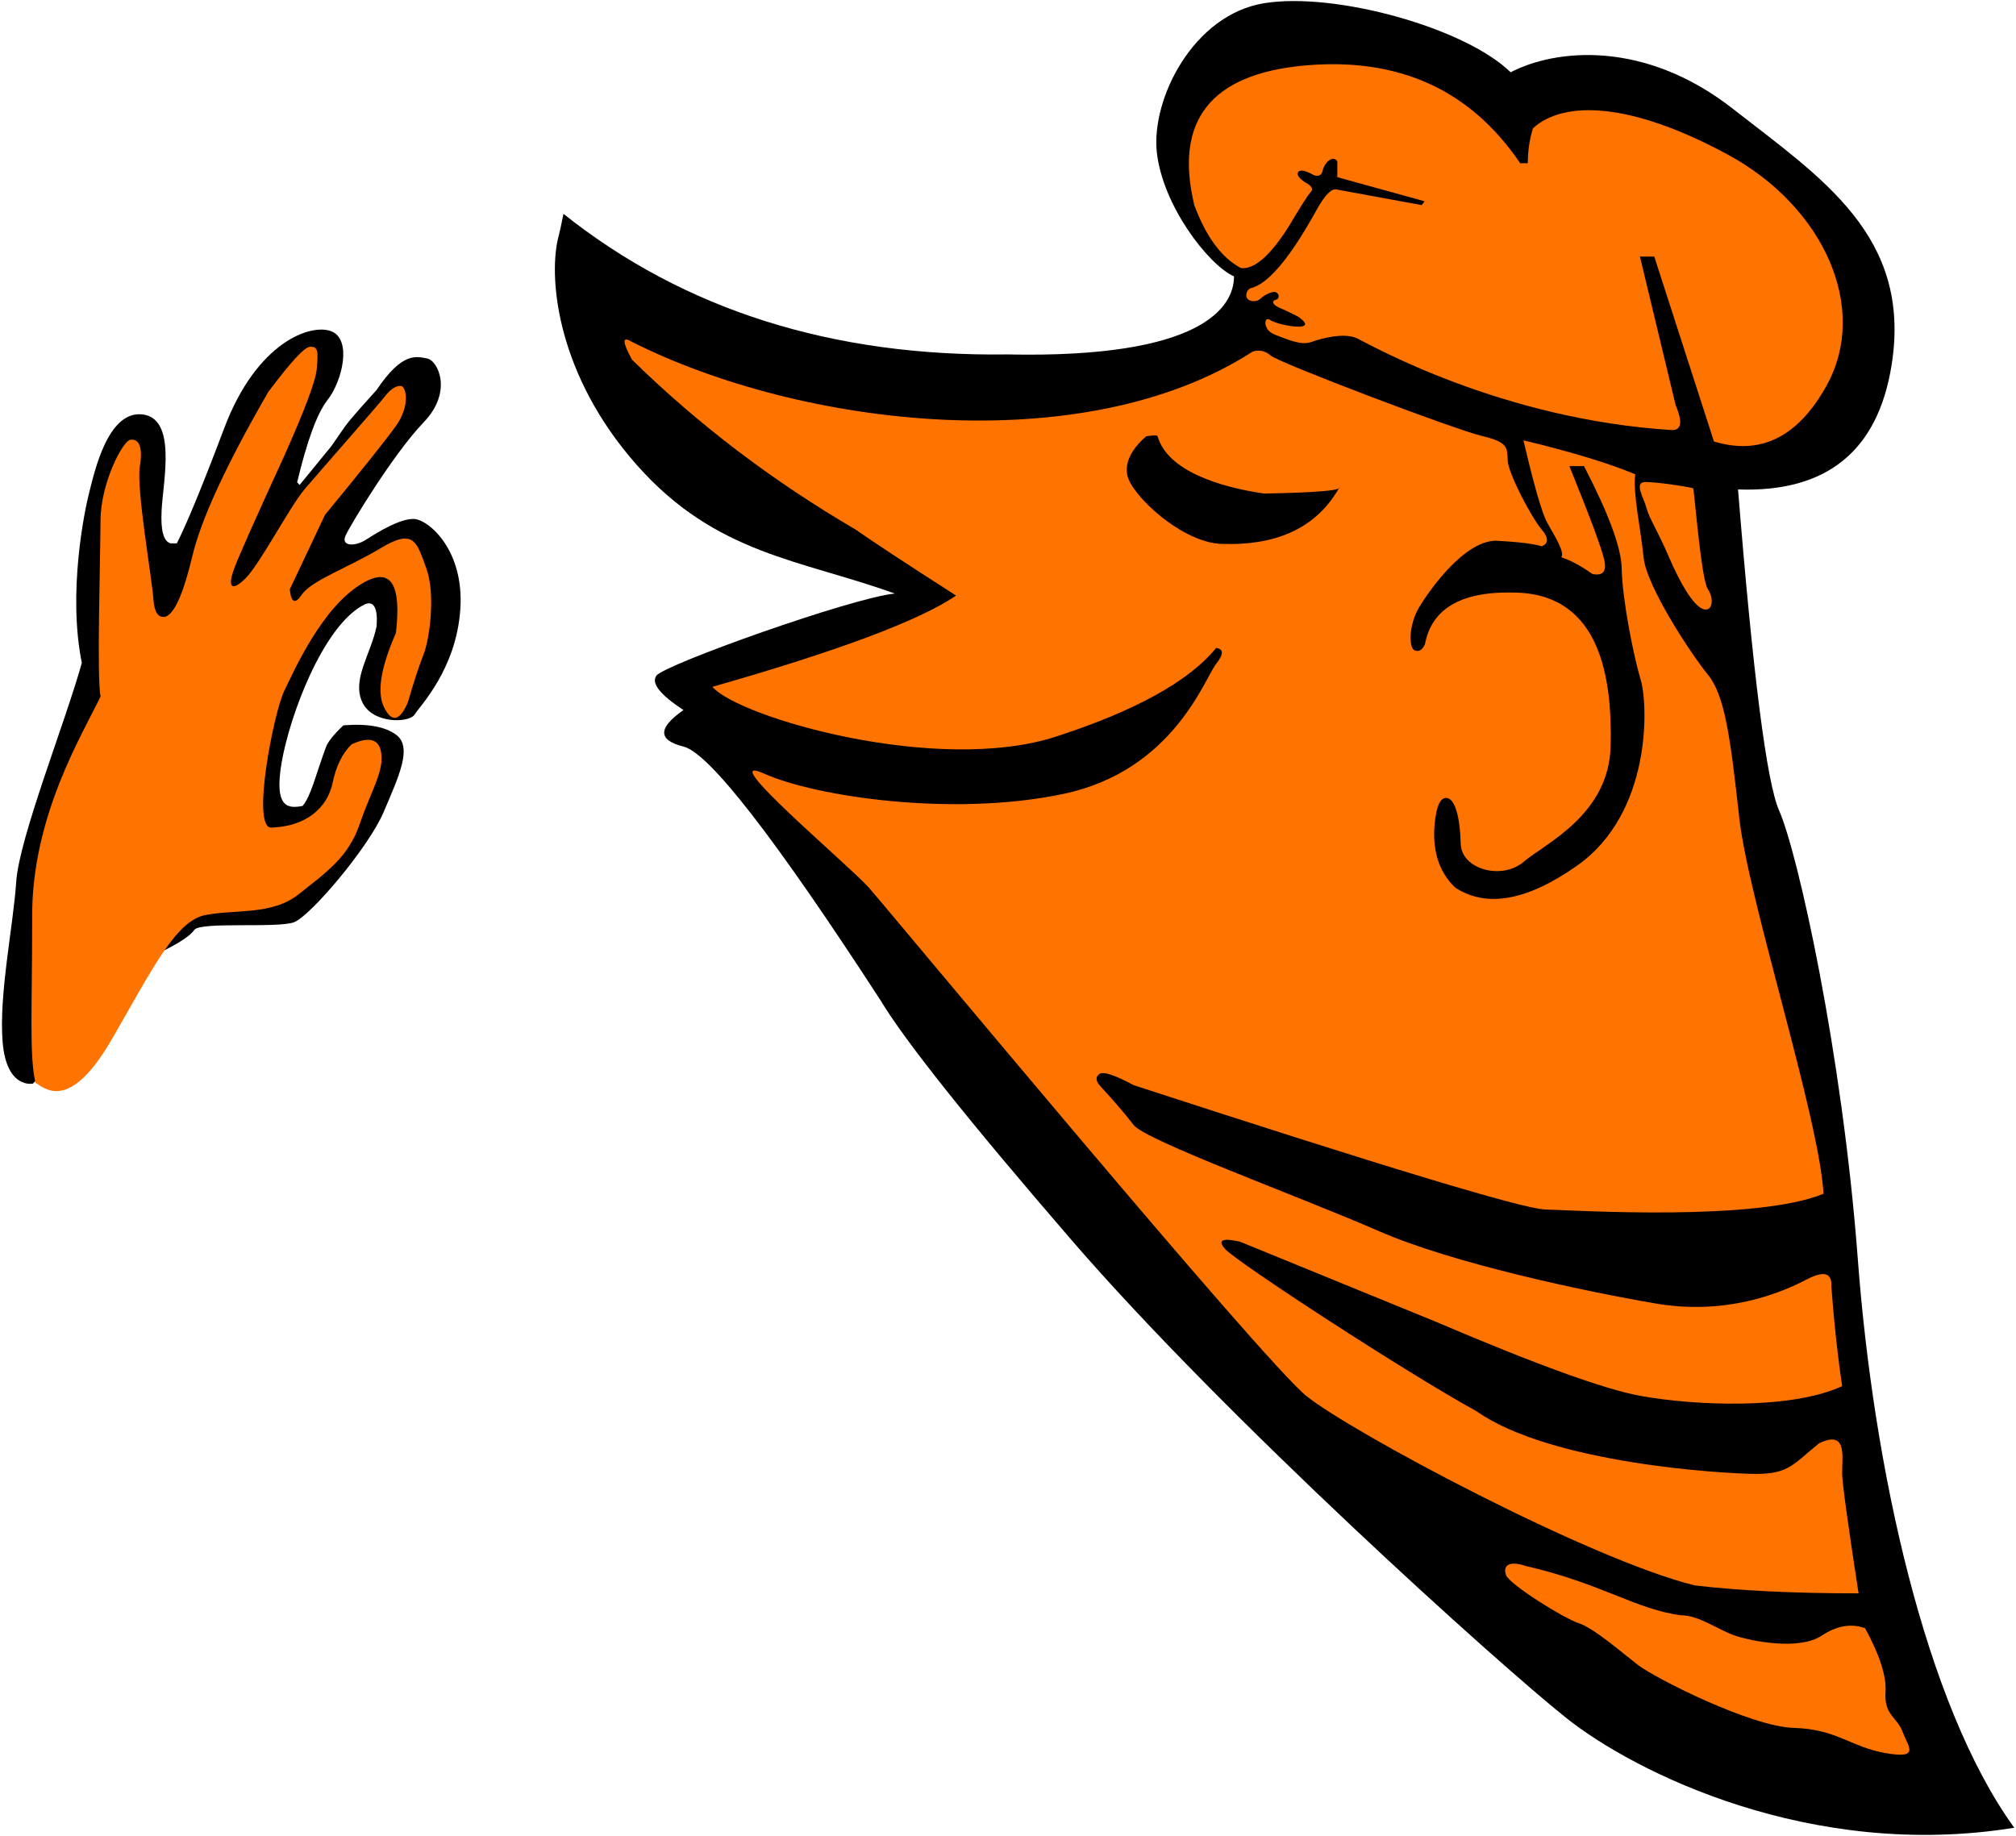 <?xml version="1.0" encoding="UTF-8"?>
<svg width="864px" height="787px" viewBox="0 0 864 787" version="1.1" xmlns="http://www.w3.org/2000/svg" xmlns:xlink="http://www.w3.org/1999/xlink">
    <!-- Generator: Sketch 48.2 (47327) - http://www.bohemiancoding.com/sketch -->
    <title>pepisguy2</title>
    <desc>Created with Sketch.</desc>
    <defs></defs>
    <g id="Pepis-Guy" stroke="none" stroke-width="1" fill="none" fill-rule="evenodd">
        <g id="pepisguy2">
            <path d="M241.486,91.655 C293.237,132.83 356.631,152.915 431.666,151.909 C515.54,153.701 528.859,131.405 528.859,118.469 C517.814,113.495 498.269,88.084 495.784,65.27 C493.299,42.456 511.368,6.354 541.705,1.386 C572.042,-3.582 627.9,11.867 647.409,30.981 C666.585,20.989 704.683,16.925 742.587,46.577 C780.491,76.229 819.495,101.1 810.688,156.439 C804.817,193.331 782.878,211.114 744.872,209.786 C751.302,289.573 757.173,335.454 762.484,347.43 C770.451,365.393 789.561,451.188 796.218,539.842 C802.876,628.497 824.911,730.474 863.253,783.391 C776.189,797.512 700.46,759.587 671.336,736.407 C642.212,713.227 525.323,608.035 459.229,531.503 C415.167,480.482 387.876,446.225 377.356,428.732 C332.06,358.962 303.911,322.712 292.908,319.98 C281.905,317.249 281.905,312.034 292.908,304.337 C282.851,297.714 278.985,292.802 281.31,289.602 C284.798,284.801 365.261,256.154 383.475,254.402 C343.191,239.839 306.969,237.747 272.98,199.38 C238.991,161.012 235.201,120.381 238.991,102.929 C239.799,99.824 240.631,96.066 241.486,91.655 Z" id="baseBlack" fill="#000000"></path>
            <path d="M651.5,69.94 C630.09,38.4 599.288,24.447 559.096,28.082 C518.903,31.717 503.152,51.663 511.843,87.92 C516.899,101.521 523.561,110.513 531.831,114.898 C537.503,115.549 544.262,109.715 552.108,97.396 C557.397,88.497 560.633,83.434 561.817,82.209 C563.001,80.983 562.094,79.58 559.096,78 C556.403,76.092 555.526,74.632 556.467,73.62 C557.407,72.608 559.641,73.114 563.168,75.138 C565.227,75.75 566.469,75.036 566.894,72.998 C567.532,69.94 571.129,66.202 573.137,69.121 C573.137,71.057 573.137,73.326 573.137,75.931 L610.534,86.265 L609.331,87.92 L573.137,81.266 C570.891,80.485 567.989,83.286 564.432,89.67 C559.096,99.246 546.753,120.946 536.135,123.484 C534.203,124.151 533.624,126.724 534.541,127.955 C535.457,129.186 538.44,129.719 540.283,127.955 C542.126,126.191 545.443,124.716 546.757,125.218 C548.071,125.721 548.777,127.885 546.757,128.485 C544.737,129.086 545.446,130.718 548.777,132.109 C550.997,133.036 553.561,134.268 556.467,135.805 C559.609,138.063 560.161,139.419 558.124,139.87 C555.067,140.548 546.834,138.744 544.566,137.274 C543.053,136.295 542.297,136.784 542.297,138.744 C542.65,141.016 544.136,142.63 546.757,143.585 C550.688,145.017 557.414,148.223 561.817,146.648 C566.219,145.073 576.133,142.345 581.723,145.073 C587.312,147.802 643.544,179.839 716.647,184.336 C720.65,184.336 721.141,180.755 718.12,173.594 L704.388,116.447 L702.83,109.96 L708.973,109.96 L734.553,189.219 C754.537,195.302 770.634,187.304 782.845,165.226 C801.162,132.109 781.706,88.568 740.43,66.227 C699.154,43.887 670.391,42.787 656.992,54.976 C655.514,59.705 654.776,64.692 654.776,69.94 L651.5,69.94 Z" id="Hat" fill="#FF7301"></path>
            <path d="M536.47,150.929 C464.317,197.345 343.441,183.21 270.465,146.34 C266.596,143.995 266.735,146.61 270.88,154.186 C299.214,181.951 331.167,206.225 366.739,227.008 C373.971,232.096 388.31,241.519 409.755,255.277 C393.929,266.023 359.113,279.057 305.306,294.38 C316.595,307.49 401.733,332.268 452.755,315.663 C486.769,304.593 509.583,291.952 521.197,277.739 C524.474,278.133 524.474,280.4 521.197,284.54 C516.281,290.751 502.928,330.331 455.733,340.281 C408.537,350.232 349.661,341.512 327.483,331.584 C305.306,321.655 363.835,370.841 372.334,380.42 C380.834,389.998 540.699,582.831 559.851,598.307 C579.004,613.784 681.246,668.389 726.294,679.522 C745.437,681.794 768.848,682.93 796.528,682.93 C791.962,653.269 789.619,636.201 789.497,631.728 C789.315,625.018 792.097,612.466 779.522,618.671 C768.558,627.609 766.478,631.728 752.792,631.728 C739.106,631.728 664.609,627.36 632.707,604.813 C603.29,588.731 530.249,541.094 525.081,535.368 C521.635,531.551 523.73,530.487 531.365,532.177 L615.149,566.428 C658.383,584.89 687.715,595.516 703.147,598.307 C726.294,602.493 767.499,604.274 789.497,594.121 C787.578,581.242 786.038,567.074 784.877,551.617 C785.295,545.557 781.766,544.482 774.29,548.391 C763.076,554.256 739.81,563.88 709.436,558.675 C679.062,553.47 622.477,541.516 590.447,527.465 C558.417,513.414 490.914,488.858 485.834,482.183 C482.448,477.732 477.567,472.041 471.192,465.11 C469.535,463.081 469.535,461.481 471.192,460.309 C472.849,459.137 477.73,460.737 485.834,465.11 C593.923,500.336 652.702,518.097 662.17,518.393 C676.373,518.837 752.885,523.529 781.514,511.644 C779.522,478.357 749.287,385.647 745.42,350.655 C741.552,315.663 739.194,298.08 731.985,289.217 C724.775,280.354 705.622,251.392 704.385,238.847 C703.147,226.303 699.741,211.488 700.812,203.288 C689.369,198.51 673.401,193.657 652.908,188.728 C657.482,208.294 660.89,220.083 663.132,224.095 C666.495,230.113 670.67,236.646 669.147,238.847 C673.142,240.184 677.593,242.577 682.499,246.024 C686.911,246.908 688.604,244.95 687.579,240.151 C686.554,235.351 681.558,221.891 672.591,199.77 L678.849,199.77 C689.457,220.225 694.841,234.808 695.001,243.518 C695.241,256.583 699.925,280.558 703.147,291.336 C706.369,302.115 707.957,348.484 675.862,371.053 C654.466,386.1 637.061,389.222 623.648,380.42 C616.221,373.291 613.388,363.369 615.149,350.655 C616.064,343.824 618.162,341.096 620.905,342.286 C623.648,343.476 625.769,350.477 626.008,361.563 C626.247,372.649 643.647,377.326 652.908,369.444 C662.17,361.563 689.541,349.302 690.269,319.857 C690.997,290.413 685.8,255.43 650.475,254.018 C626.924,253.076 613.666,260.432 610.699,276.085 C609.604,278.581 608.151,279.481 606.339,278.784 C603.62,277.739 603.746,267.828 608.122,260.434 C612.498,253.041 627.988,231.039 641.82,231.791 C651.041,232.293 657.351,233.08 660.749,234.152 C663.742,232.926 663.742,230.545 660.749,227.008 C656.259,221.704 646.49,203.076 646.175,197.532 C645.861,191.988 646.662,189.585 635.155,186.879 C623.648,184.173 548.384,155.637 544.624,152.408 C540.863,149.179 537.314,150.443 536.47,150.929 Z" id="Face" fill="#FF7301"></path>
            <path d="M705.254,206.592 C710.492,206.592 725.216,208.891 725.65,209.325 C726.085,209.76 729.067,248.329 731.888,252.403 C734.709,256.476 734.016,262.522 729.833,261.022 C725.65,259.523 720.016,249.866 715.291,238.82 C710.566,227.774 706.804,222.205 705.645,217.757 C704.486,213.31 700.017,206.592 705.254,206.592 Z" id="backHair" fill="#FF7301"></path>
            <path d="M653.718,671.157 C686.393,678.662 701.044,689.794 720.378,692.319 C728.273,692.319 736.574,698.716 743.627,701.067 C750.681,703.418 770.973,707.504 780.698,701.067 C787.181,696.775 793.391,695.709 799.325,697.867 C805.619,709.437 808.536,718.555 808.078,725.221 C807.391,735.219 813.081,735.92 815.432,742.332 C817.783,748.744 823.126,754.026 808.078,751.389 C793.03,748.753 787.232,741.11 768.734,740.59 C750.236,740.07 709.084,719.121 701.944,713.603 C694.803,708.086 683.145,697.867 676.577,695.713 C670.009,693.559 646.845,679.055 645.437,675.106 C644.028,671.157 646.558,668.748 653.718,671.157 Z" id="lowerNeck" fill="#FF7301"></path>
            <path d="M491.216,186.991 C494.353,186.508 495.99,186.508 496.125,186.991 C500.306,201.856 522.901,208.819 541.744,211.534 C563.914,211.154 574.694,210.248 574.085,208.816 C564.644,225.705 548.03,233.814 524.243,233.142 C506.863,233.142 484.579,211.94 483.136,203.635 C482.06,198.24 484.754,192.692 491.216,186.991 Z" id="eye" fill="#000000"></path>
            <path d="M14.1,464.449 C14.1,464.449 32.711,445.492 69.934,407.58 C77.155,403.979 81.61,400.971 83.3,398.556 C85.836,394.934 119.035,397.952 126.041,395.268 C133.046,392.583 157.946,363.296 164.431,348.021 C170.916,332.746 176.871,320.251 169.82,314.962 C165.119,311.436 157.575,310.077 147.19,310.883 C143.031,314.799 140.518,317.938 139.653,320.299 C135.232,332.371 133.304,341.194 129.649,345.461 C123.985,346.457 117.208,347 120.708,326.783 C124.209,306.566 138.199,269.292 155.154,259.659 C162.096,255.391 161.659,265.18 161.381,268.517 C158.914,280.402 150.86,291.03 155.154,300.726 C159.449,310.423 175.439,309.921 177.69,306.257 C179.942,302.594 195.463,286.987 197.274,261.258 C199.085,235.528 183.444,222.559 177.326,222.428 C171.208,222.298 161.825,228.165 156.89,231.305 C151.955,234.446 146.181,234.087 148.022,229.741 C149.864,225.394 168.852,194.17 181.534,181.041 C194.216,167.913 187.747,154.476 182.979,153.621 C178.211,152.767 172.362,150.835 161.381,167.154 C149.721,180.085 148.909,181.229 146.332,184.979 C144.615,187.479 143.172,189.566 142.005,191.24 L128.398,207.866 L127.347,206.736 C131.616,188.855 135.931,177.128 140.292,171.556 C146.832,163.198 150.865,145.46 142.005,141.99 C133.145,138.52 109.993,146.698 96.136,183.411 C86.899,207.887 80.115,224.377 75.786,232.881 L73.128,232.881 C70.098,232.092 68.809,227.397 69.259,218.795 C69.934,205.893 75.837,179.254 60.983,177.616 C46.129,175.978 40.476,202.477 38.34,210.636 C36.204,218.795 28.967,253.945 35.062,284.123 C28.078,309.375 8.203,359.056 6.95,377.963 C5.696,396.871 -0.542,426.364 1.13,446.631 C2.801,466.898 14.1,464.449 14.1,464.449 Z" id="handBlack" fill="#000000"></path>
            <path d="M15.168,463.986 C20.749,468.097 30.969,474.746 48.017,445.279 C65.066,415.812 75.199,394.844 87.817,392.241 C100.436,389.638 116.596,392.443 128.013,383.287 C139.43,374.132 149.208,367.728 154.168,353.172 C159.129,338.615 164.848,330.329 163.281,322.153 C162.236,316.703 158.044,315.658 150.706,319.019 C146.783,322.787 144.057,328.313 142.528,335.599 C140.235,346.527 130.844,354.236 116.455,354.709 C107.403,355.61 117.318,305.335 121.822,296.122 C126.327,286.91 138.193,259.802 155.756,249.774 C167.465,243.088 172.106,250.266 169.681,271.309 C163.065,286.325 161.411,297.034 164.719,303.434 C168.027,309.834 171.393,309.02 174.818,300.99 C177.428,291.973 179.636,285.226 181.443,280.749 C184.155,274.033 186.758,254.495 182.665,243.458 C178.571,232.421 177.578,226.297 163.281,234.877 C148.983,243.458 133.433,248.769 129.266,254.967 C126.489,259.099 124.796,258.317 124.186,252.622 L139.28,220.678 C155.363,201.131 165.496,188.425 169.681,182.562 C175.958,173.767 174.058,165.666 171.869,165.431 C169.681,165.197 167.269,166.861 164.719,170.177 C162.169,173.494 137.052,202.046 130.619,209.59 C124.186,217.134 111.287,241.983 105.116,247.993 C98.945,254.003 97.837,251.104 99.98,244.726 C101.408,240.474 108.689,224.027 121.822,195.384 C130.688,175.565 135.331,163.144 135.75,158.122 C136.379,150.589 136.394,148.412 132.83,148.642 C130.454,148.796 124.492,155.263 114.944,168.042 C97.063,199.005 86.225,222.449 82.431,238.374 C78.638,254.299 74.821,262.942 70.981,264.302 C67.863,265.044 66.112,262.512 65.729,256.704 C65.154,247.993 58.361,209.409 59.932,199.935 C61.502,190.462 58.928,187.943 55.775,188.52 C52.621,189.096 43.123,206.91 43.071,223.256 C43.019,239.602 41.416,291.391 43.123,298.487 C34.953,315.32 13.791,350.016 13.791,392.241 C13.791,434.467 12.534,451.785 15.168,463.986 Z" id="handOrange" fill="#FF7301"></path>
        </g>
    </g>
</svg>